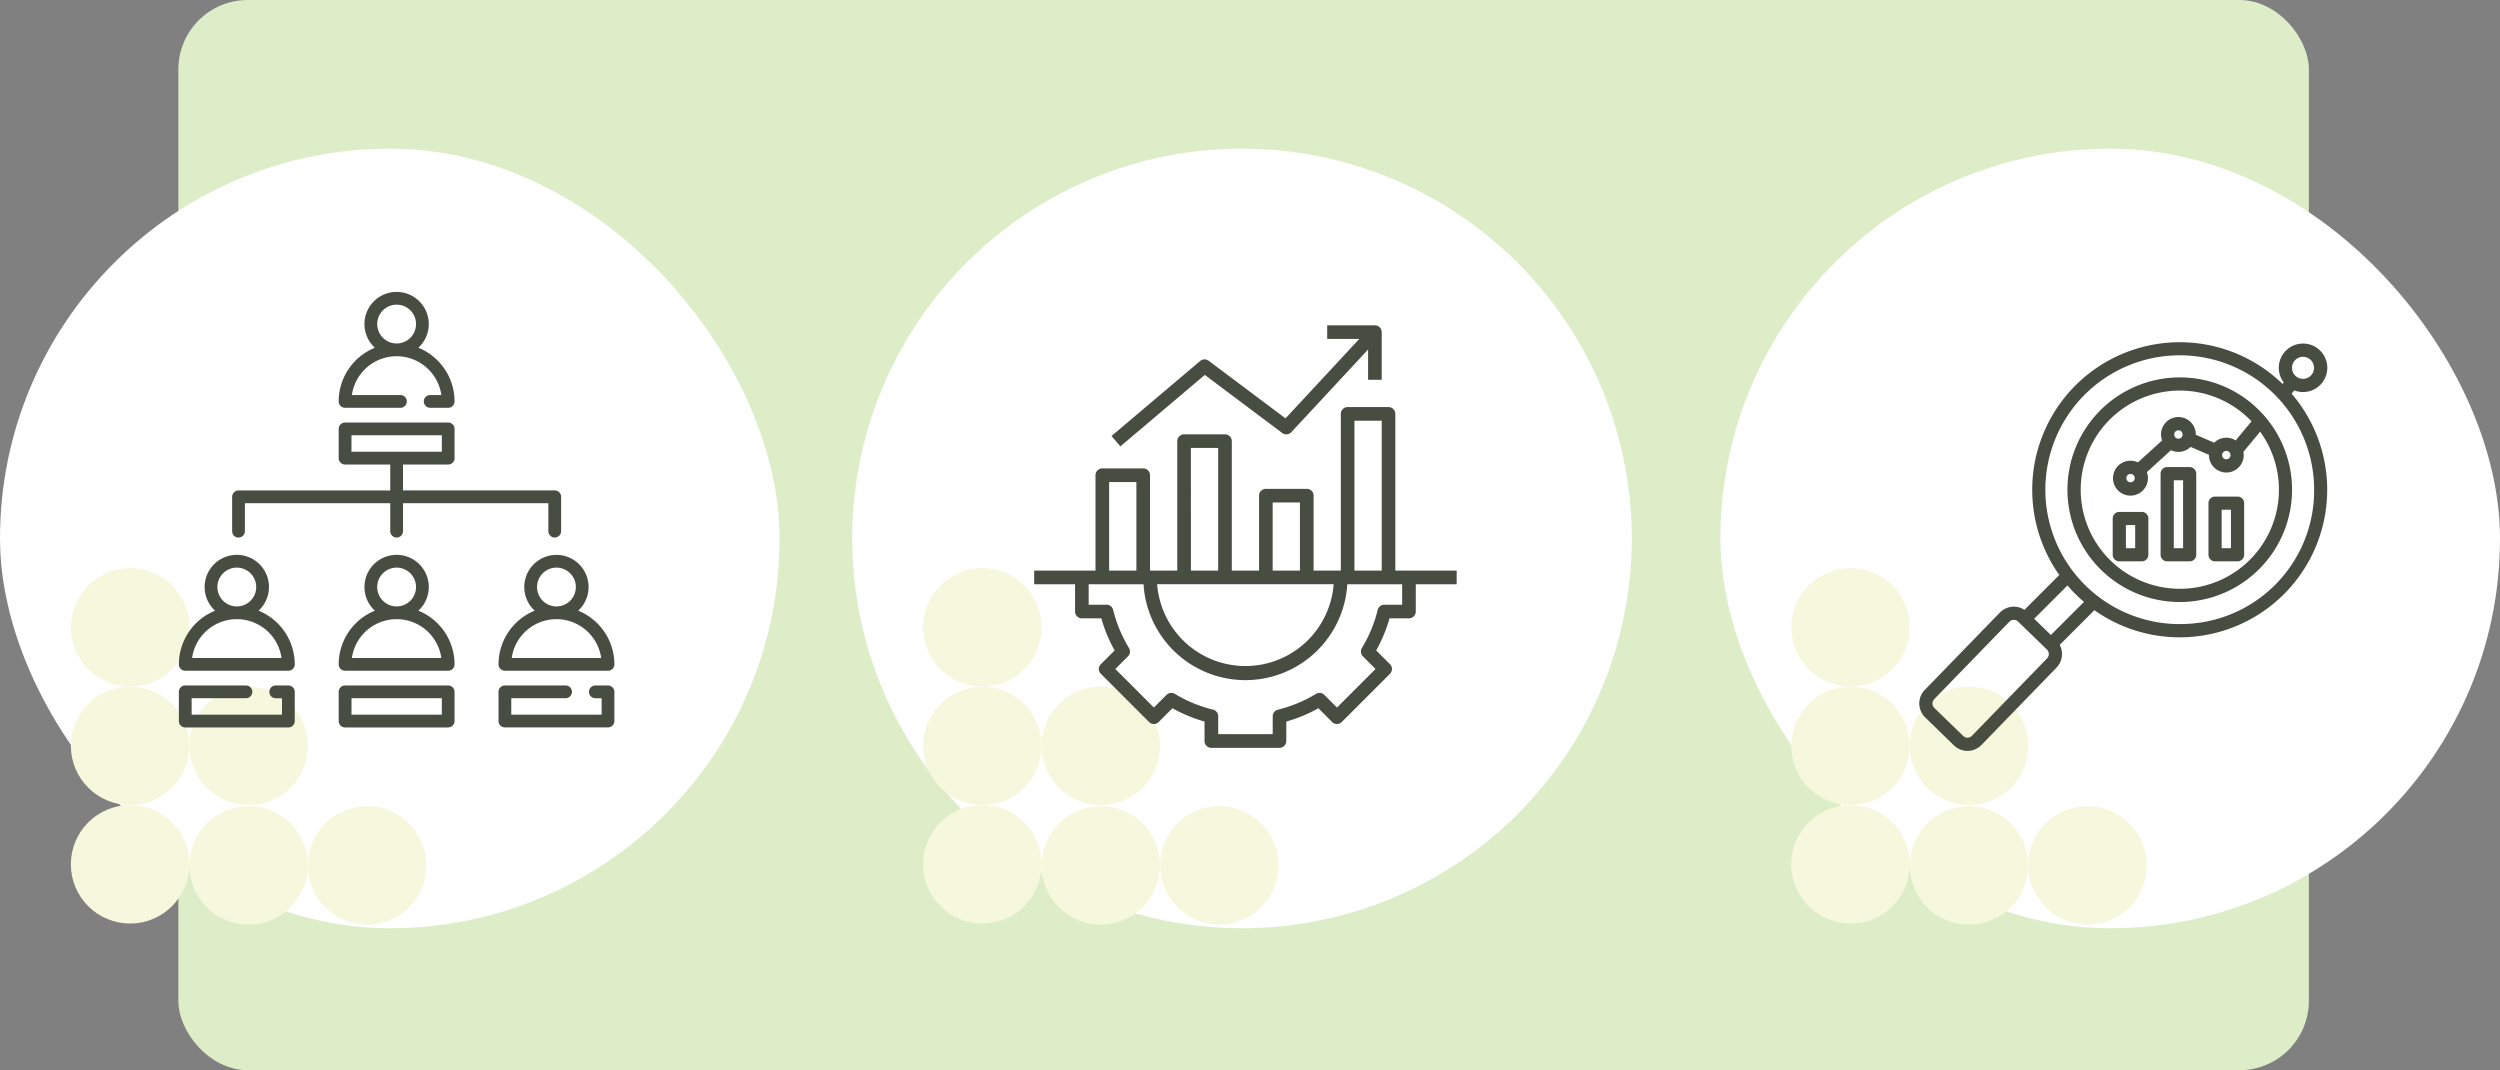 <svg xmlns="http://www.w3.org/2000/svg" xmlns:xlink="http://www.w3.org/1999/xlink" width="252.289" height="108" viewBox="0 0 252.289 108">
  <rect x="0" y="0" width="252.289" height="108" fill="#808080" stroke="none"/>
  <defs>
    <clipPath id="clip-path">
      <rect id="Rectángulo_401273" data-name="Rectángulo 401273" width="11.958" height="11.958" fill="#f6f8de"/>
    </clipPath>
    <clipPath id="clip-path-2">
      <path id="Trazado_873519" data-name="Trazado 873519" d="M11.958,5.979A5.979,5.979,0,1,1,5.979,0a5.979,5.979,0,0,1,5.979,5.979" fill="#f6f8de"/>
    </clipPath>
  </defs>
  <g id="Grupo_1121169" data-name="Grupo 1121169" transform="translate(-327.711 -487)">
    <rect id="Rectángulo_409839" data-name="Rectángulo 409839" width="215" height="108" rx="7" transform="translate(345.711 487)" fill="#dcedc8"/>
    <g id="Grupo_1121166" data-name="Grupo 1121166" transform="translate(413.711 502)">
      <path id="Trazado_906868" data-name="Trazado 906868" d="M39.337,0A39.337,39.337,0,1,1,0,39.337,39.337,39.337,0,0,1,39.337,0Z" transform="translate(0)" fill="#fff"/>
      <g id="Grupo_1119330" data-name="Grupo 1119330" transform="translate(7.152 15.895)">
        <g id="Grupo_1099855" data-name="Grupo 1099855" transform="translate(0 0)">
          <g id="Grupo_1099808" data-name="Grupo 1099808" transform="translate(0 0)">
            <g id="Grupo_1101062" data-name="Grupo 1101062" transform="translate(0 26.431)">
              <g id="Grupo_1101056" data-name="Grupo 1101056" transform="translate(11.958) rotate(90)" opacity="0.998" style="isolation: isolate">
                <g id="Grupo_1099844" data-name="Grupo 1099844" transform="translate(0 0)">
                  <g id="Grupo_1099843" data-name="Grupo 1099843" transform="translate(0 0)" clip-path="url(#clip-path)">
                    <g id="Grupo_1099842" data-name="Grupo 1099842" transform="translate(0 0)">
                      <g id="Grupo_1099841" data-name="Grupo 1099841" clip-path="url(#clip-path-2)">
                        <rect id="Rectángulo_401272" data-name="Rectángulo 401272" width="15.201" height="15.201" transform="translate(-3.683 10.689) rotate(-70.991)" fill="#f6f8de"/>
                      </g>
                    </g>
                  </g>
                </g>
              </g>
              <g id="Grupo_1101057" data-name="Grupo 1101057" transform="translate(11.958 11.958) rotate(90)" opacity="0.998" style="isolation: isolate">
                <g id="Grupo_1099844-2" data-name="Grupo 1099844" transform="translate(0 0)">
                  <g id="Grupo_1099843-2" data-name="Grupo 1099843" transform="translate(0 0)" clip-path="url(#clip-path)">
                    <g id="Grupo_1099842-2" data-name="Grupo 1099842" transform="translate(0 0)">
                      <g id="Grupo_1099841-2" data-name="Grupo 1099841" clip-path="url(#clip-path-2)">
                        <rect id="Rectángulo_401272-2" data-name="Rectángulo 401272" width="15.201" height="15.201" transform="translate(-3.683 10.689) rotate(-70.991)" fill="#f6f8de"/>
                      </g>
                    </g>
                  </g>
                </g>
              </g>
              <g id="Grupo_1101058" data-name="Grupo 1101058" transform="translate(11.958 23.916) rotate(90)" opacity="0.998" style="isolation: isolate">
                <g id="Grupo_1099844-3" data-name="Grupo 1099844" transform="translate(0 0)">
                  <g id="Grupo_1099843-3" data-name="Grupo 1099843" transform="translate(0 0)" clip-path="url(#clip-path)">
                    <g id="Grupo_1099842-3" data-name="Grupo 1099842" transform="translate(0 0)">
                      <g id="Grupo_1099841-3" data-name="Grupo 1099841" clip-path="url(#clip-path-2)">
                        <rect id="Rectángulo_401272-3" data-name="Rectángulo 401272" width="15.201" height="15.201" transform="translate(-3.683 10.689) rotate(-70.991)" fill="#f6f8de"/>
                      </g>
                    </g>
                  </g>
                </g>
              </g>
              <g id="Grupo_1101059" data-name="Grupo 1101059" transform="translate(23.916 24.024) rotate(90)" opacity="0.998" style="isolation: isolate">
                <g id="Grupo_1099844-4" data-name="Grupo 1099844" transform="translate(0 0)">
                  <g id="Grupo_1099843-4" data-name="Grupo 1099843" transform="translate(0 0)" clip-path="url(#clip-path)">
                    <g id="Grupo_1099842-4" data-name="Grupo 1099842" transform="translate(0 0)">
                      <g id="Grupo_1099841-4" data-name="Grupo 1099841" clip-path="url(#clip-path-2)">
                        <rect id="Rectángulo_401272-4" data-name="Rectángulo 401272" width="15.201" height="15.201" transform="translate(-3.683 10.689) rotate(-70.991)" fill="#f6f8de"/>
                      </g>
                    </g>
                  </g>
                </g>
              </g>
              <g id="Grupo_1101060" data-name="Grupo 1101060" transform="translate(23.916 11.958) rotate(90)" opacity="0.998" style="isolation: isolate">
                <g id="Grupo_1099844-5" data-name="Grupo 1099844" transform="translate(0 0)">
                  <g id="Grupo_1099843-5" data-name="Grupo 1099843" transform="translate(0 0)" clip-path="url(#clip-path)">
                    <g id="Grupo_1099842-5" data-name="Grupo 1099842" transform="translate(0 0)">
                      <g id="Grupo_1099841-5" data-name="Grupo 1099841" clip-path="url(#clip-path-2)">
                        <rect id="Rectángulo_401272-5" data-name="Rectángulo 401272" width="15.201" height="15.201" transform="translate(-3.683 10.689) rotate(-70.991)" fill="#f6f8de"/>
                      </g>
                    </g>
                  </g>
                </g>
              </g>
              <g id="Grupo_1101061" data-name="Grupo 1101061" transform="translate(35.874 24.024) rotate(90)" opacity="0.998" style="isolation: isolate">
                <g id="Grupo_1099844-6" data-name="Grupo 1099844" transform="translate(0 0)">
                  <g id="Grupo_1099843-6" data-name="Grupo 1099843" transform="translate(0 0)" clip-path="url(#clip-path)">
                    <g id="Grupo_1099842-6" data-name="Grupo 1099842" transform="translate(0 0)">
                      <g id="Grupo_1099841-6" data-name="Grupo 1099841" clip-path="url(#clip-path-2)">
                        <rect id="Rectángulo_401272-6" data-name="Rectángulo 401272" width="15.201" height="15.201" transform="translate(-3.683 10.689) rotate(-70.991)" fill="#f6f8de"/>
                      </g>
                    </g>
                  </g>
                </g>
              </g>
            </g>
            <g id="Grupo_1099776" data-name="Grupo 1099776" transform="translate(9.597 0)">
              <g id="Grupo_1099618" data-name="Grupo 1099618" transform="translate(0 0)">
                <rect id="Rectángulo_401104" data-name="Rectángulo 401104" width="45.951" height="46.505" transform="translate(0)" fill="none"/>
              </g>
              <g id="Layer_32" data-name="Layer 32" transform="translate(0.615 0.934)">
                <path id="Trazado_911879" data-name="Trazado 911879" d="M37.448,13.688A.688.688,0,0,0,36.76,13H32.634a.688.688,0,0,0-.688.688V29.5H29.2V21.94a.688.688,0,0,0-.688-.688H24.381a.688.688,0,0,0-.688.688V29.5H20.943V16.438a.688.688,0,0,0-.688-.688H16.129a.688.688,0,0,0-.688.688V29.5H12.691V19.877A.688.688,0,0,0,12,19.189H7.877a.688.688,0,0,0-.688.688V29.5H1V30.88H5.126v2.751a.688.688,0,0,0,.688.688H7.777a15.012,15.012,0,0,0,1.342,3.238L7.73,38.945a.688.688,0,0,0,0,.972l4.863,4.863a.688.688,0,0,0,.972,0l1.388-1.388a14.992,14.992,0,0,0,3.238,1.342V46.7a.688.688,0,0,0,.688.688h6.877a.688.688,0,0,0,.688-.688V44.734a14.992,14.992,0,0,0,3.238-1.342l1.388,1.388a.688.688,0,0,0,.972,0l4.863-4.863a.688.688,0,0,0,0-.972l-1.388-1.388a15.012,15.012,0,0,0,1.342-3.238h1.963a.688.688,0,0,0,.688-.688V30.88h4.126V29.5H37.448Zm-4.126.688h2.751V29.5H33.321Zm-2.1,16.5a8.931,8.931,0,0,1-17.811,0Zm-6.154-8.252H27.82V29.5H25.069Zm-8.252-5.5h2.751V29.5H16.817ZM8.565,20.565h2.751V29.5H8.565ZM38.135,32.943h-1.8a.688.688,0,0,0-.668.525,13.651,13.651,0,0,1-1.594,3.844.688.688,0,0,0,.1.842l1.277,1.277-3.89,3.89-1.277-1.277a.688.688,0,0,0-.843-.1,13.612,13.612,0,0,1-3.844,1.593.688.688,0,0,0-.524.668v1.8h-5.5V44.2a.688.688,0,0,0-.524-.668A13.611,13.611,0,0,1,15.2,41.944a.688.688,0,0,0-.843.1l-1.277,1.277-3.89-3.89,1.277-1.277a.688.688,0,0,0,.1-.842,13.651,13.651,0,0,1-1.594-3.844.688.688,0,0,0-.668-.525H6.5V30.88h5.537a10.3,10.3,0,0,0,20.562,0h5.535Z" transform="translate(0 -3.748)" fill="#474d41"/>
                <path id="Trazado_911880" data-name="Trazado 911880" d="M39.618,6.5V1.688A.688.688,0,0,0,38.931,1H34.117V2.375h3.237l-7.446,8.018L22.151,4.576a.688.688,0,0,0-.857.025l-8.94,7.565.888,1.051,8.522-7.211,7.814,5.861a.688.688,0,0,0,.917-.082l7.748-8.344V6.5Z" transform="translate(-3.546)" fill="#474d41"/>
              </g>
            </g>
          </g>
        </g>
      </g>
    </g>
    <g id="Grupo_1121167" data-name="Grupo 1121167" transform="translate(327.711 502)">
      <rect id="Rectángulo_409320" data-name="Rectángulo 409320" width="78.674" height="78.674" rx="39.337" transform="translate(0)" fill="#fff"/>
      <g id="Grupo_1119330-2" data-name="Grupo 1119330" transform="translate(7.152 17.608)">
        <g id="Grupo_1099855-2" data-name="Grupo 1099855" transform="translate(0 0)">
          <g id="Grupo_1099808-2" data-name="Grupo 1099808" transform="translate(0 0)">
            <g id="Grupo_1101062-2" data-name="Grupo 1101062" transform="translate(0 24.718)">
              <g id="Grupo_1101056-2" data-name="Grupo 1101056" transform="translate(11.958) rotate(90)" opacity="0.998" style="isolation: isolate">
                <g id="Grupo_1099844-7" data-name="Grupo 1099844" transform="translate(0 0)">
                  <g id="Grupo_1099843-7" data-name="Grupo 1099843" transform="translate(0 0)" clip-path="url(#clip-path)">
                    <g id="Grupo_1099842-7" data-name="Grupo 1099842" transform="translate(0 0)">
                      <g id="Grupo_1099841-7" data-name="Grupo 1099841" clip-path="url(#clip-path-2)">
                        <rect id="Rectángulo_401272-7" data-name="Rectángulo 401272" width="15.201" height="15.201" transform="translate(-3.683 10.689) rotate(-70.991)" fill="#f6f8de"/>
                      </g>
                    </g>
                  </g>
                </g>
              </g>
              <g id="Grupo_1101057-2" data-name="Grupo 1101057" transform="translate(11.958 11.958) rotate(90)" opacity="0.998" style="isolation: isolate">
                <g id="Grupo_1099844-8" data-name="Grupo 1099844" transform="translate(0 0)">
                  <g id="Grupo_1099843-8" data-name="Grupo 1099843" transform="translate(0 0)" clip-path="url(#clip-path)">
                    <g id="Grupo_1099842-8" data-name="Grupo 1099842" transform="translate(0 0)">
                      <g id="Grupo_1099841-8" data-name="Grupo 1099841" clip-path="url(#clip-path-2)">
                        <rect id="Rectángulo_401272-8" data-name="Rectángulo 401272" width="15.201" height="15.201" transform="translate(-3.683 10.689) rotate(-70.991)" fill="#f6f8de"/>
                      </g>
                    </g>
                  </g>
                </g>
              </g>
              <g id="Grupo_1101058-2" data-name="Grupo 1101058" transform="translate(11.958 23.916) rotate(90)" opacity="0.998" style="isolation: isolate">
                <g id="Grupo_1099844-9" data-name="Grupo 1099844" transform="translate(0 0)">
                  <g id="Grupo_1099843-9" data-name="Grupo 1099843" transform="translate(0 0)" clip-path="url(#clip-path)">
                    <g id="Grupo_1099842-9" data-name="Grupo 1099842" transform="translate(0 0)">
                      <g id="Grupo_1099841-9" data-name="Grupo 1099841" clip-path="url(#clip-path-2)">
                        <rect id="Rectángulo_401272-9" data-name="Rectángulo 401272" width="15.201" height="15.201" transform="translate(-3.683 10.689) rotate(-70.991)" fill="#f6f8de"/>
                      </g>
                    </g>
                  </g>
                </g>
              </g>
              <g id="Grupo_1101059-2" data-name="Grupo 1101059" transform="translate(23.916 24.024) rotate(90)" opacity="0.998" style="isolation: isolate">
                <g id="Grupo_1099844-10" data-name="Grupo 1099844" transform="translate(0 0)">
                  <g id="Grupo_1099843-10" data-name="Grupo 1099843" transform="translate(0 0)" clip-path="url(#clip-path)">
                    <g id="Grupo_1099842-10" data-name="Grupo 1099842" transform="translate(0 0)">
                      <g id="Grupo_1099841-10" data-name="Grupo 1099841" clip-path="url(#clip-path-2)">
                        <rect id="Rectángulo_401272-10" data-name="Rectángulo 401272" width="15.201" height="15.201" transform="translate(-3.683 10.689) rotate(-70.991)" fill="#f6f8de"/>
                      </g>
                    </g>
                  </g>
                </g>
              </g>
              <g id="Grupo_1101060-2" data-name="Grupo 1101060" transform="translate(23.916 11.958) rotate(90)" opacity="0.998" style="isolation: isolate">
                <g id="Grupo_1099844-11" data-name="Grupo 1099844" transform="translate(0 0)">
                  <g id="Grupo_1099843-11" data-name="Grupo 1099843" transform="translate(0 0)" clip-path="url(#clip-path)">
                    <g id="Grupo_1099842-11" data-name="Grupo 1099842" transform="translate(0 0)">
                      <g id="Grupo_1099841-11" data-name="Grupo 1099841" clip-path="url(#clip-path-2)">
                        <rect id="Rectángulo_401272-11" data-name="Rectángulo 401272" width="15.201" height="15.201" transform="translate(-3.683 10.689) rotate(-70.991)" fill="#f6f8de"/>
                      </g>
                    </g>
                  </g>
                </g>
              </g>
              <g id="Grupo_1101061-2" data-name="Grupo 1101061" transform="translate(35.874 24.024) rotate(90)" opacity="0.998" style="isolation: isolate">
                <g id="Grupo_1099844-12" data-name="Grupo 1099844" transform="translate(0 0)">
                  <g id="Grupo_1099843-12" data-name="Grupo 1099843" transform="translate(0 0)" clip-path="url(#clip-path)">
                    <g id="Grupo_1099842-12" data-name="Grupo 1099842" transform="translate(0 0)">
                      <g id="Grupo_1099841-12" data-name="Grupo 1099841" clip-path="url(#clip-path-2)">
                        <rect id="Rectángulo_401272-12" data-name="Rectángulo 401272" width="15.201" height="15.201" transform="translate(-3.683 10.689) rotate(-70.991)" fill="#f6f8de"/>
                      </g>
                    </g>
                  </g>
                </g>
              </g>
            </g>
            <g id="Grupo_1122158" data-name="Grupo 1122158" transform="translate(10.899 -3.147)">
              <g id="Grupo_1122157" data-name="Grupo 1122157">
                <path id="Trazado_911871" data-name="Trazado 911871" d="M195.932,314.741a3.245,3.245,0,1,0-4.391,0,5.855,5.855,0,0,0-3.651,5.417.644.644,0,0,0,.644.644h10.405a.644.644,0,0,0,.644-.644,5.855,5.855,0,0,0-3.651-5.417Zm-4.153-2.387a1.958,1.958,0,1,1,1.958,1.958A1.96,1.96,0,0,1,191.779,312.354Zm-2.556,7.16a4.559,4.559,0,0,1,9.027,0Z" transform="translate(-171.762 -282.575)" fill="#474d41"/>
                <path id="Trazado_911872" data-name="Trazado 911872" d="M378.382,312.354a3.236,3.236,0,0,0,1.05,2.387,5.855,5.855,0,0,0-3.651,5.417.644.644,0,0,0,.644.644H386.83a.644.644,0,0,0,.644-.644,5.855,5.855,0,0,0-3.651-5.417,3.244,3.244,0,1,0-5.441-2.387Zm7.759,7.16h-9.027a4.559,4.559,0,0,1,9.027,0Zm-2.556-7.16a1.958,1.958,0,1,1-1.958-1.958A1.96,1.96,0,0,1,383.585,312.354Z" transform="translate(-343.524 -282.575)" fill="#474d41"/>
                <path id="Trazado_911873" data-name="Trazado 911873" d="M8.042,314.741a3.245,3.245,0,1,0-4.391,0A5.855,5.855,0,0,0,0,320.158a.644.644,0,0,0,.644.644H11.049a.644.644,0,0,0,.644-.644A5.855,5.855,0,0,0,8.042,314.741Zm-4.153-2.387a1.958,1.958,0,1,1,1.958,1.958,1.96,1.96,0,0,1-1.958-1.958Zm-2.556,7.16a4.559,4.559,0,0,1,9.027,0Z" transform="translate(0 -282.575)" fill="#474d41"/>
                <path id="Trazado_911874" data-name="Trazado 911874" d="M63.274,165.151a.644.644,0,0,0,.644-.644v-2.825H78.585v2.825a.644.644,0,0,0,1.288,0v-2.825H94.54v2.825a.644.644,0,0,0,1.288,0v-3.468a.644.644,0,0,0-.644-.644H79.872v-2.614h4.559a.644.644,0,0,0,.644-.644v-2.948a.644.644,0,0,0-.644-.644H74.026a.644.644,0,0,0-.644.644v2.948a.644.644,0,0,0,.644.644h4.559V160.4H63.274a.644.644,0,0,0-.644.644v3.468a.644.644,0,0,0,.644.644Zm11.4-10.319h9.118v1.661H74.67Z" transform="translate(-57.254 -140.365)" fill="#474d41"/>
                <path id="Trazado_911875" data-name="Trazado 911875" d="M198.939,462.654H188.534a.644.644,0,0,0-.644.644v2.948a.644.644,0,0,0,.644.644h10.405a.644.644,0,0,0,.644-.644V463.3A.644.644,0,0,0,198.939,462.654ZM198.3,465.6h-9.118v-1.661H198.3Z" transform="translate(-171.762 -422.94)" fill="#474d41"/>
                <path id="Trazado_911876" data-name="Trazado 911876" d="M188.534,11.693h5.588a.644.644,0,0,0,0-1.288h-4.9a4.559,4.559,0,0,1,9.027,0h-1.123a.644.644,0,1,0,0,1.288h1.812a.644.644,0,0,0,.644-.644,5.855,5.855,0,0,0-3.651-5.417,3.245,3.245,0,1,0-4.391,0,5.855,5.855,0,0,0-3.651,5.417A.644.644,0,0,0,188.534,11.693Zm3.245-8.448A1.958,1.958,0,1,1,193.736,5.2,1.96,1.96,0,0,1,191.779,3.245Z" transform="translate(-171.762)" fill="#474d41"/>
                <path id="Trazado_911877" data-name="Trazado 911877" d="M386.829,462.654h-1.275a.644.644,0,1,0,0,1.288h.632V465.6h-9.118v-1.661h5.478a.644.644,0,1,0,0-1.288h-6.122a.644.644,0,0,0-.644.644v2.948a.644.644,0,0,0,.644.644h10.405a.644.644,0,0,0,.644-.644V463.3A.644.644,0,0,0,386.829,462.654Z" transform="translate(-343.523 -422.94)" fill="#474d41"/>
                <path id="Trazado_911878" data-name="Trazado 911878" d="M11.049,462.654H9.774a.644.644,0,1,0,0,1.288h.632V465.6H1.288v-1.661H6.766a.644.644,0,1,0,0-1.288H.644A.644.644,0,0,0,0,463.3v2.948a.644.644,0,0,0,.644.644H11.049a.644.644,0,0,0,.644-.644V463.3A.644.644,0,0,0,11.049,462.654Z" transform="translate(0 -422.94)" fill="#474d41"/>
              </g>
            </g>
          </g>
        </g>
      </g>
    </g>
    <g id="Grupo_1121168" data-name="Grupo 1121168" transform="translate(501.326 502)">
      <rect id="Rectángulo_409320-2" data-name="Rectángulo 409320" width="78.674" height="78.674" rx="39.337" fill="#fff"/>
      <g id="Grupo_1119330-3" data-name="Grupo 1119330" transform="translate(7.152 15.895)">
        <g id="Grupo_1099855-3" data-name="Grupo 1099855" transform="translate(0 0)">
          <g id="Grupo_1099808-3" data-name="Grupo 1099808" transform="translate(0 0)">
            <g id="Grupo_1101062-3" data-name="Grupo 1101062" transform="translate(0 26.431)">
              <g id="Grupo_1101056-3" data-name="Grupo 1101056" transform="translate(11.958) rotate(90)" opacity="0.998" style="isolation: isolate">
                <g id="Grupo_1099844-13" data-name="Grupo 1099844" transform="translate(0 0)">
                  <g id="Grupo_1099843-13" data-name="Grupo 1099843" transform="translate(0 0)" clip-path="url(#clip-path)">
                    <g id="Grupo_1099842-13" data-name="Grupo 1099842" transform="translate(0 0)">
                      <g id="Grupo_1099841-13" data-name="Grupo 1099841" clip-path="url(#clip-path-2)">
                        <rect id="Rectángulo_401272-13" data-name="Rectángulo 401272" width="15.201" height="15.201" transform="translate(-3.683 10.689) rotate(-70.991)" fill="#f6f8de"/>
                      </g>
                    </g>
                  </g>
                </g>
              </g>
              <g id="Grupo_1101057-3" data-name="Grupo 1101057" transform="translate(11.958 11.958) rotate(90)" opacity="0.998" style="isolation: isolate">
                <g id="Grupo_1099844-14" data-name="Grupo 1099844" transform="translate(0 0)">
                  <g id="Grupo_1099843-14" data-name="Grupo 1099843" transform="translate(0 0)" clip-path="url(#clip-path)">
                    <g id="Grupo_1099842-14" data-name="Grupo 1099842" transform="translate(0 0)">
                      <g id="Grupo_1099841-14" data-name="Grupo 1099841" clip-path="url(#clip-path-2)">
                        <rect id="Rectángulo_401272-14" data-name="Rectángulo 401272" width="15.201" height="15.201" transform="translate(-3.683 10.689) rotate(-70.991)" fill="#f6f8de"/>
                      </g>
                    </g>
                  </g>
                </g>
              </g>
              <g id="Grupo_1101058-3" data-name="Grupo 1101058" transform="translate(11.958 23.916) rotate(90)" opacity="0.998" style="isolation: isolate">
                <g id="Grupo_1099844-15" data-name="Grupo 1099844" transform="translate(0 0)">
                  <g id="Grupo_1099843-15" data-name="Grupo 1099843" transform="translate(0 0)" clip-path="url(#clip-path)">
                    <g id="Grupo_1099842-15" data-name="Grupo 1099842" transform="translate(0 0)">
                      <g id="Grupo_1099841-15" data-name="Grupo 1099841" clip-path="url(#clip-path-2)">
                        <rect id="Rectángulo_401272-15" data-name="Rectángulo 401272" width="15.201" height="15.201" transform="translate(-3.683 10.689) rotate(-70.991)" fill="#f6f8de"/>
                      </g>
                    </g>
                  </g>
                </g>
              </g>
              <g id="Grupo_1101059-3" data-name="Grupo 1101059" transform="translate(23.916 24.024) rotate(90)" opacity="0.998" style="isolation: isolate">
                <g id="Grupo_1099844-16" data-name="Grupo 1099844" transform="translate(0 0)">
                  <g id="Grupo_1099843-16" data-name="Grupo 1099843" transform="translate(0 0)" clip-path="url(#clip-path)">
                    <g id="Grupo_1099842-16" data-name="Grupo 1099842" transform="translate(0 0)">
                      <g id="Grupo_1099841-16" data-name="Grupo 1099841" clip-path="url(#clip-path-2)">
                        <rect id="Rectángulo_401272-16" data-name="Rectángulo 401272" width="15.201" height="15.201" transform="translate(-3.683 10.689) rotate(-70.991)" fill="#f6f8de"/>
                      </g>
                    </g>
                  </g>
                </g>
              </g>
              <g id="Grupo_1101060-3" data-name="Grupo 1101060" transform="translate(23.916 11.958) rotate(90)" opacity="0.998" style="isolation: isolate">
                <g id="Grupo_1099844-17" data-name="Grupo 1099844" transform="translate(0 0)">
                  <g id="Grupo_1099843-17" data-name="Grupo 1099843" transform="translate(0 0)" clip-path="url(#clip-path)">
                    <g id="Grupo_1099842-17" data-name="Grupo 1099842" transform="translate(0 0)">
                      <g id="Grupo_1099841-17" data-name="Grupo 1099841" clip-path="url(#clip-path-2)">
                        <rect id="Rectángulo_401272-17" data-name="Rectángulo 401272" width="15.201" height="15.201" transform="translate(-3.683 10.689) rotate(-70.991)" fill="#f6f8de"/>
                      </g>
                    </g>
                  </g>
                </g>
              </g>
              <g id="Grupo_1101061-3" data-name="Grupo 1101061" transform="translate(35.874 24.024) rotate(90)" opacity="0.998" style="isolation: isolate">
                <g id="Grupo_1099844-18" data-name="Grupo 1099844" transform="translate(0 0)">
                  <g id="Grupo_1099843-18" data-name="Grupo 1099843" transform="translate(0 0)" clip-path="url(#clip-path)">
                    <g id="Grupo_1099842-18" data-name="Grupo 1099842" transform="translate(0 0)">
                      <g id="Grupo_1099841-18" data-name="Grupo 1099841" clip-path="url(#clip-path-2)">
                        <rect id="Rectángulo_401272-18" data-name="Rectángulo 401272" width="15.201" height="15.201" transform="translate(-3.683 10.689) rotate(-70.991)" fill="#f6f8de"/>
                      </g>
                    </g>
                  </g>
                </g>
              </g>
            </g>
            <g id="Grupo_1099776-2" data-name="Grupo 1099776" transform="translate(4.597 1)">
              <g id="Grupo_1099618-2" data-name="Grupo 1099618" transform="translate(0 0)">
                <rect id="Rectángulo_401104-2" data-name="Rectángulo 401104" width="45.951" height="46.505" transform="translate(0)" fill="none"/>
              </g>
              <path id="Trazado_911881" data-name="Trazado 911881" d="M40.553,23.587H38.284a.665.665,0,0,0-.665.665V29.46a.665.665,0,0,0,.665.665h2.269a.665.665,0,0,0,.665-.665V24.252A.665.665,0,0,0,40.553,23.587Zm-.665,5.208H38.95V24.917h.938Zm-9-3.661H28.619a.665.665,0,0,0-.665.665V29.46a.665.665,0,0,0,.665.665h2.269a.665.665,0,0,0,.665-.665V25.8A.665.665,0,0,0,30.888,25.134Zm-.665,3.661h-.938v-2.33h.938Zm5.5-8.184H33.451a.665.665,0,0,0-.665.665V29.46a.665.665,0,0,0,.665.665H35.72a.665.665,0,0,0,.665-.665V21.276a.665.665,0,0,0-.665-.665Zm-.665,8.184h-.938V21.941h.938Zm10.957-15.6.266-.321a2.447,2.447,0,1,0-1.065-.8l-.121.146A14.89,14.89,0,0,0,22.565,31.5l-3.518,3.518a1.963,1.963,0,0,0-2.48.274L8.987,43.1a1.961,1.961,0,0,0,.042,2.77L11.935,48.7a1.961,1.961,0,0,0,2.77-.042l7.581-7.813a1.966,1.966,0,0,0,.319-2.293l3.5-3.5a14.889,14.889,0,0,0,19.9-21.852Zm1.144-3.71a1.111,1.111,0,1,1-1.111,1.111A1.112,1.112,0,0,1,47.156,9.481ZM21.331,39.914,13.75,47.727a.629.629,0,0,1-.888.013L9.955,44.92a.629.629,0,0,1-.013-.888l7.581-7.813a.623.623,0,0,1,.441-.189h.01a.623.623,0,0,1,.437.176l2.907,2.821a.632.632,0,0,1,.013.888Zm.383-2.358L20.028,35.92l3.363-3.363q.38.444.8.863t.863.8Zm13.005-1.1A13.562,13.562,0,1,1,48.281,22.89,13.473,13.473,0,0,1,34.719,36.451Zm8.014-21.575a11.258,11.258,0,0,0-8.013-3.319h0a11.333,11.333,0,1,0,8.013,3.319ZM34.719,32.891a10,10,0,1,1,7.073-17.075q.087.087.171.175l-1.6,1.933a1.745,1.745,0,0,0-2.169.225l-1.854-.8c0-.01,0-.019,0-.029a1.754,1.754,0,1,0-3.4.6L30.5,20.137a1.762,1.762,0,1,0,.9.984l2.435-2.215a1.743,1.743,0,0,0,1.978-.331l1.854.8c0,.01,0,.019,0,.029a1.754,1.754,0,1,0,3.476-.332l1.689-2.037a10,10,0,0,1-8.109,15.859ZM39.842,19.4a.423.423,0,1,1-.423-.423A.424.424,0,0,1,39.842,19.4Zm-5.68-2.078a.423.423,0,1,1,.423.423A.424.424,0,0,1,34.162,17.323Zm-3.986,4.4a.423.423,0,1,1-.423-.423A.424.424,0,0,1,30.177,21.72Z" transform="translate(-0.113 -5.37)" fill="#474d41"/>
            </g>
          </g>
        </g>
      </g>
    </g>
  </g>
</svg>
